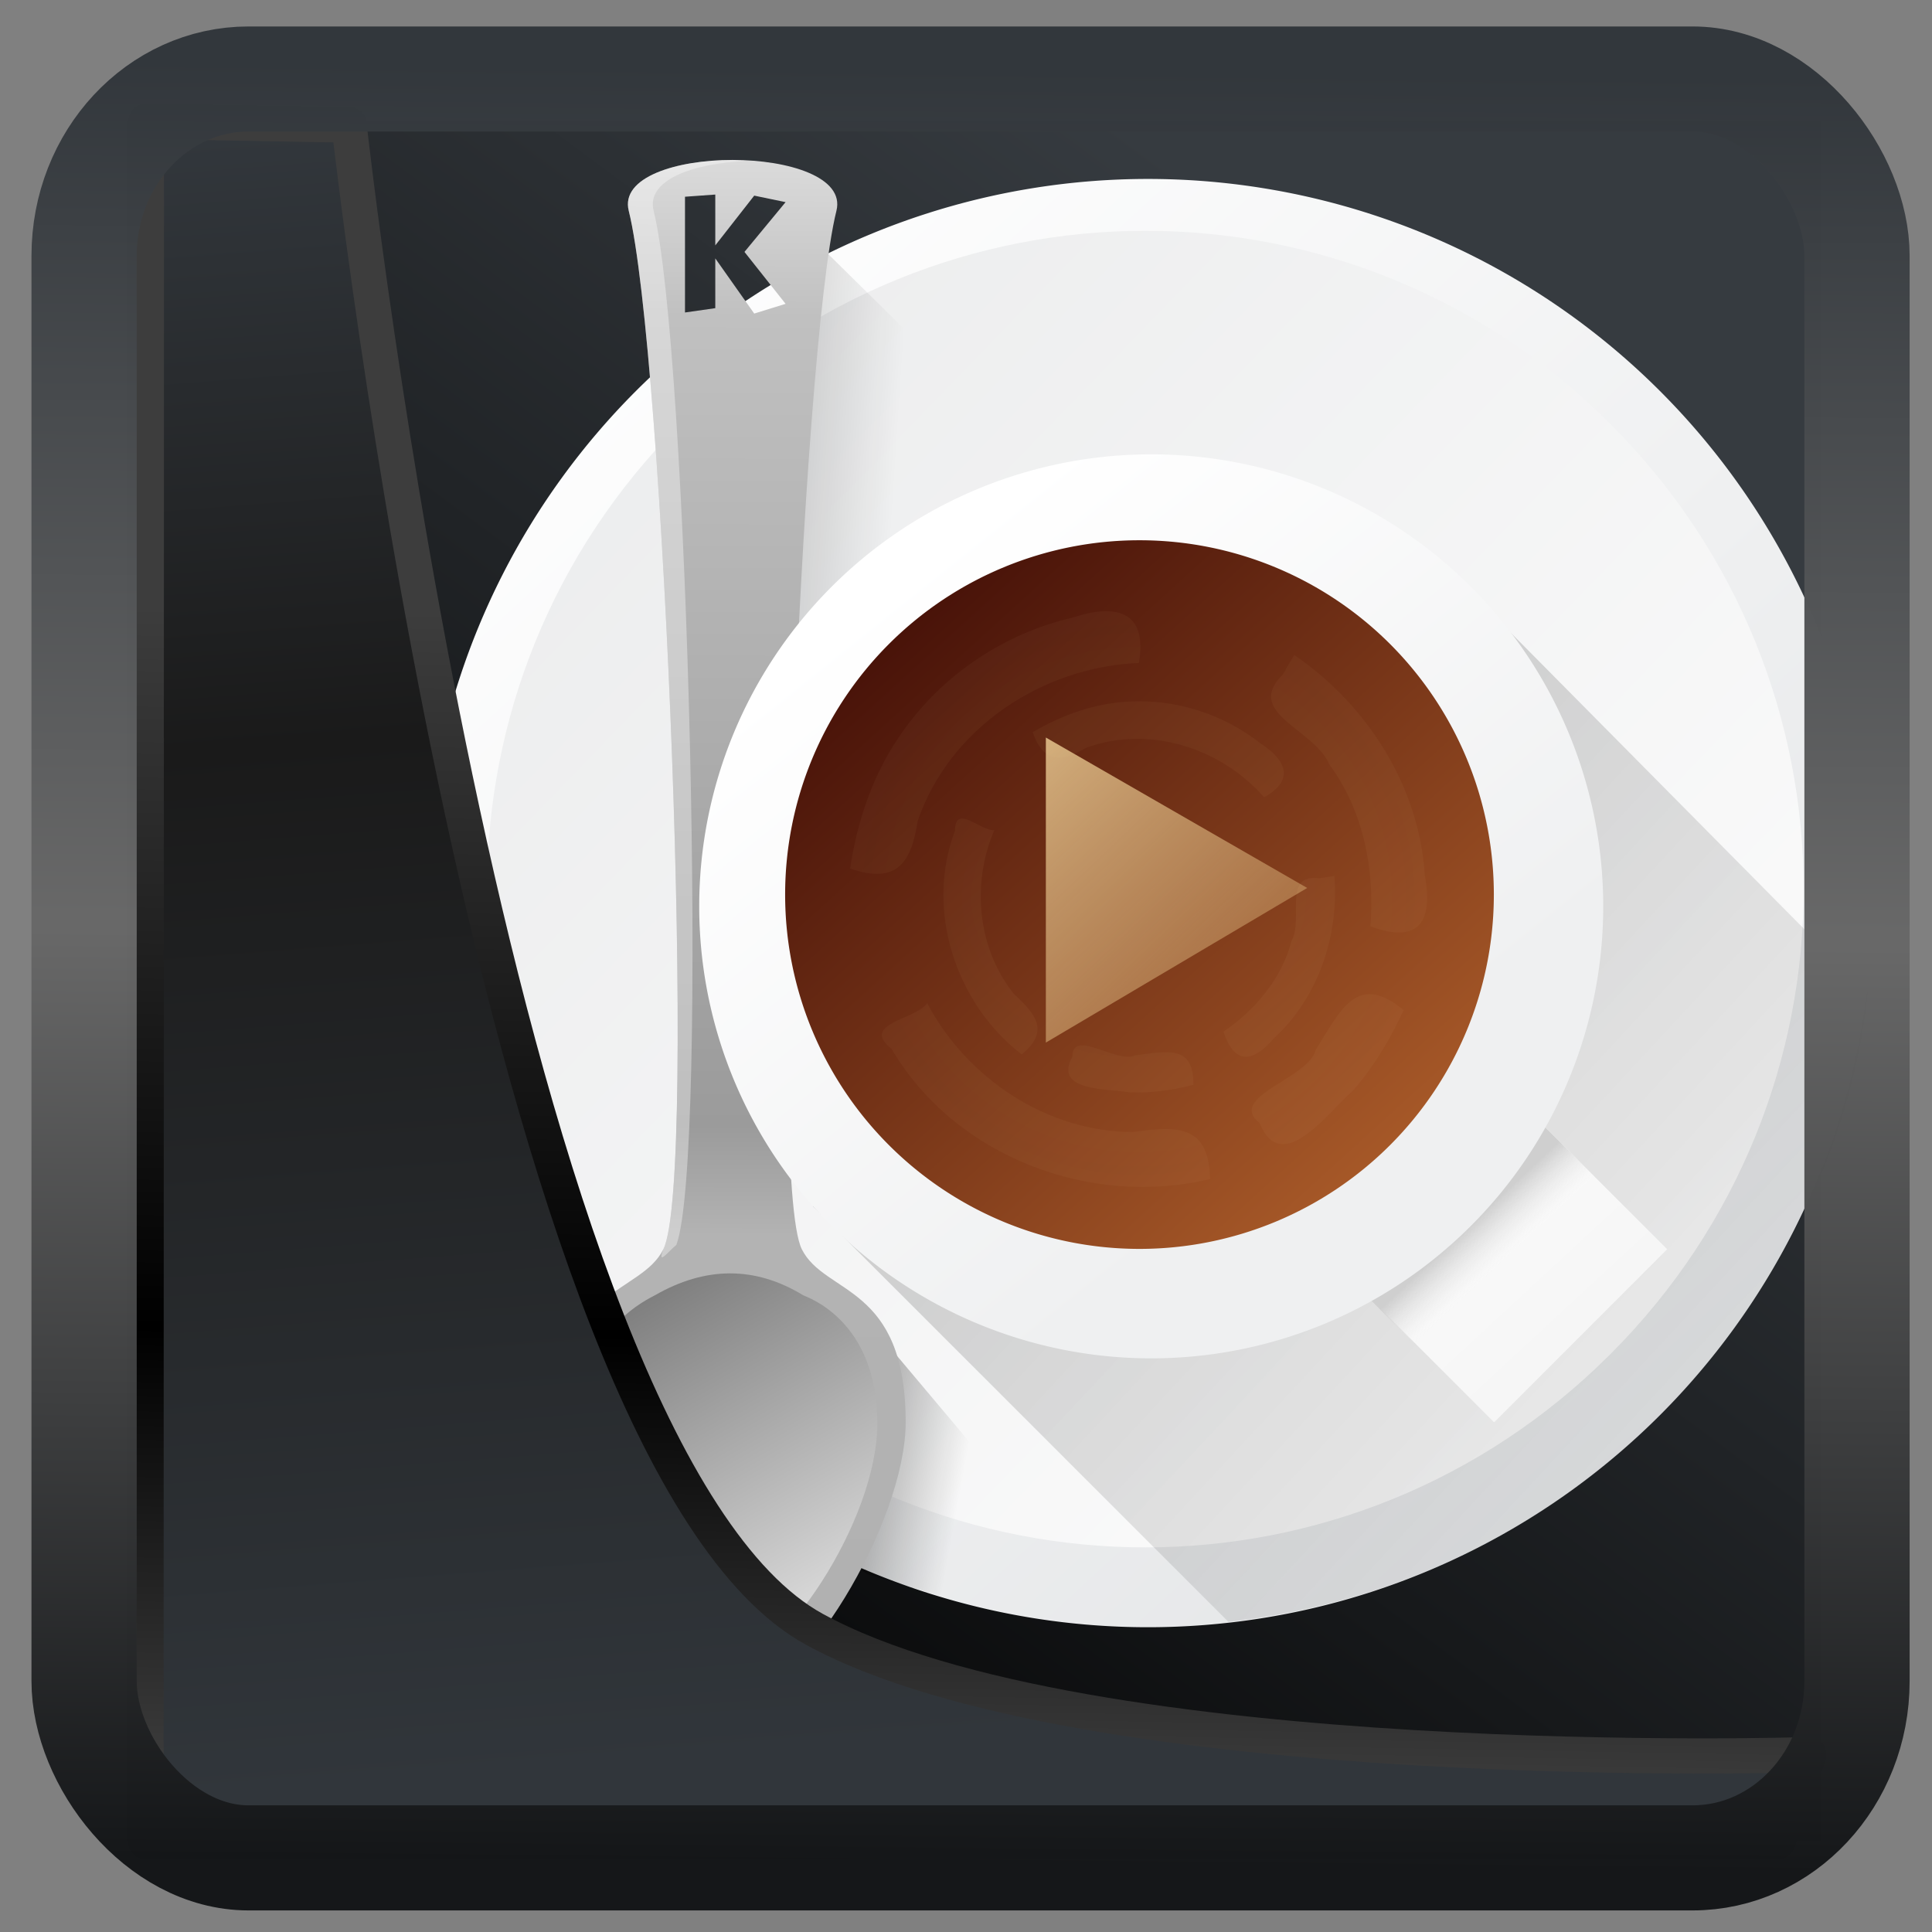 <?xml version="1.0" encoding="UTF-8" standalone="no"?>
<!-- Created with Inkscape (http://www.inkscape.org/) -->

<svg
  width="48"
  height="48"
  version="1.1"
  viewBox="0 0 48 48"
  id="svg22"
  xmlns:xlink="http://www.w3.org/1999/xlink"
  xmlns="http://www.w3.org/2000/svg"
  xmlns:svg="http://www.w3.org/2000/svg">
 <rect x="0" y="0" width="48" height="48" fill="#808080" stroke="none"/>
 <defs
   id="defs12">
  <linearGradient
    id="linearGradient917">
   <stop
     style="stop-color:#000000;stop-opacity:0.996"
     offset="0"
     id="stop913" />
   <stop
     style="stop-color:#353a3f;stop-opacity:0.996"
     offset="1"
     id="stop915" />
  </linearGradient>
  <linearGradient
    id="linearGradient1005-3-3"
    x1="5.253"
    x2="9.382"
    y1="15.383"
    y2="2.942"
    gradientTransform="matrix(1,0,0,1,1.632,-0.617)"
    gradientUnits="userSpaceOnUse">
   <stop
     stop-color="#fa8200"
     offset="0"
     id="stop2" />
   <stop
     stop-color="#ff9600"
     offset=".37"
     id="stop4" />
   <stop
     stop-color="#ffb400"
     offset="1"
     id="stop6" />
  </linearGradient>
  <filter
    id="filter4014"
    x="-0.062"
    y="-0.058"
    width="1.125"
    height="1.115"
    color-interpolation-filters="sRGB">
   <feGaussianBlur
     stdDeviation="1.094"
     id="feGaussianBlur9" />
  </filter>
  <linearGradient
    xlink:href="#linearGradient3487"
    id="linearGradient3403"
    gradientUnits="userSpaceOnUse"
    x1="6.949"
    y1="4.555"
    x2="11.215"
    y2="59.052" />
  <linearGradient
    id="linearGradient3487">
   <stop
     style="stop-color:#32373c;stop-opacity:1"
     offset="0"
     id="stop3481" />
   <stop
     id="stop3483"
     offset="0.368"
     style="stop-color:#1a1a1a;stop-opacity:1" />
   <stop
     style="stop-color:#31363b;stop-opacity:1"
     offset="1"
     id="stop3485" />
  </linearGradient>
  <linearGradient
    xlink:href="#linearGradient20604"
    id="linearGradient20558"
    gradientUnits="userSpaceOnUse"
    x1="25.802"
    y1="20.374"
    x2="25.111"
    y2="58.913" />
  <linearGradient
    id="linearGradient20604">
   <stop
     id="stop20598"
     offset="0"
     style="stop-color:#3d3d3d;stop-opacity:1" />
   <stop
     style="stop-color:#000000;stop-opacity:1"
     offset="0.618"
     id="stop20600" />
   <stop
     id="stop20602"
     offset="1"
     style="stop-color:#3d3d3d;stop-opacity:1" />
  </linearGradient>
  <linearGradient
    gradientTransform="translate(0.361,-0.13)"
    xlink:href="#linearGradient4555"
    id="linearGradient4557"
    x1="43.5"
    y1="64.012"
    x2="44.142"
    y2="0.306"
    gradientUnits="userSpaceOnUse" />
  <linearGradient
    id="linearGradient4555">
   <stop
     style="stop-color:#141618;stop-opacity:1"
     offset="0"
     id="stop4551" />
   <stop
     id="stop4559"
     offset="0.518"
     style="stop-color:#686868;stop-opacity:1" />
   <stop
     style="stop-color:#31363b;stop-opacity:1"
     offset="1"
     id="stop4553" />
  </linearGradient>
  <filter
    style="color-interpolation-filters:sRGB"
    id="filter4601"
    x="-0.03"
    width="1.059"
    y="-0.03"
    height="1.059">
   <feGaussianBlur
     stdDeviation="1.0635907e-05"
     id="feGaussianBlur4603" />
  </filter>
  <linearGradient
    xlink:href="#linearGradient917"
    id="linearGradient919"
    x1="7.401"
    y1="41.743"
    x2="33.063"
    y2="7.107"
    gradientUnits="userSpaceOnUse" />
  <linearGradient
    id="o"
    y1="522.24"
    x1="385.61"
    y2="523.27"
    gradientUnits="userSpaceOnUse"
    x2="409.82"
    gradientTransform="matrix(1.644,1.644,-1.644,1.644,231.989,-1487.524)">
   <stop
     stop-color="#ffffff"
     id="stop39722" />
   <stop
     offset="1"
     stop-color="#dfe1e3"
     id="stop39724" />
  </linearGradient>
  <linearGradient
    id="b"
    y1="522.99"
    x1="430.51"
    y2="523.86"
    gradientUnits="userSpaceOnUse"
    x2="378.58"
    gradientTransform="matrix(0.707,0.707,-0.707,0.707,105.4,-635.69)">
   <stop
     stop-color="#fcfcfc"
     id="stop39667" />
   <stop
     offset="1"
     stop-color="#e9eaeb"
     id="stop39669" />
  </linearGradient>
  <linearGradient
    y2="49.804"
    x2="3.614"
    y1="19.869"
    x1="-28.649"
    gradientTransform="translate(45.719,-0.92)"
    gradientUnits="userSpaceOnUse"
    id="linearGradient39833"
    xlink:href="#c" />
  <linearGradient
    id="c"
    y1="19.869"
    x1="-28.649"
    y2="49.804"
    gradientUnits="userSpaceOnUse"
    x2="3.614"
    gradientTransform="translate(45.719,-0.92)">
   <stop
     id="stop39672" />
   <stop
     offset="1"
     stop-opacity="0"
     id="stop39674" />
  </linearGradient>
  <linearGradient
    id="e"
    y1="527.21"
    x1="422.48"
    y2="527.34"
    gradientUnits="userSpaceOnUse"
    x2="425.86"
    gradientTransform="matrix(0.707,0.707,-0.707,0.707,105.48,-635.28)">
   <stop
     stop-color="#f9f9f9"
     id="stop39682" />
   <stop
     offset="1"
     stop-color="#f6f6f6"
     id="stop39684" />
  </linearGradient>
  <linearGradient
    id="h"
    y1="33.922"
    x1="32.641"
    y2="34.953"
    x2="33.609"
    gradientUnits="userSpaceOnUse">
   <stop
     stop-color="#cfcfcf"
     id="stop39697" />
   <stop
     offset="1"
     stop-color="#ededed"
     stop-opacity="0"
     id="stop39699" />
  </linearGradient>
  <linearGradient
    xlink:href="#c"
    id="m"
    y1="20.869"
    x1="-20.15"
    y2="21.429"
    gradientUnits="userSpaceOnUse"
    x2="-11.636"
    gradientTransform="translate(28.344,-9.795)" />
  <linearGradient
    xlink:href="#c"
    id="n"
    y1="19.12"
    x1="-14.524"
    y2="19.804"
    gradientUnits="userSpaceOnUse"
    x2="-10.761"
    gradientTransform="translate(29.344,21.21)" />
  <linearGradient
    id="j"
    y1="1.586"
    x1="12"
    y2="45.31"
    gradientUnits="userSpaceOnUse"
    x2="11.875">
   <stop
     stop-color="#e0e0e0"
     id="stop39707" />
   <stop
     offset=".125"
     stop-color="#c0c0c0"
     id="stop39709" />
   <stop
     offset=".66"
     stop-color="#9b9b9b"
     id="stop39711" />
   <stop
     offset=".732"
     stop-color="#b3b3b3"
     id="stop39713" />
   <stop
     offset="1"
     stop-color="#b1b1b1"
     id="stop39715" />
  </linearGradient>
  <linearGradient
    id="d"
    y1="522.18"
    x1="388.34"
    y2="523.7"
    gradientUnits="userSpaceOnUse"
    x2="402.03"
    gradientTransform="matrix(1.026,1.026,-1.026,1.026,153.921,-919.404)">
   <stop
     stop-color="#ffffff"
     id="stop39677" />
   <stop
     offset="1"
     stop-color="#eff0f1"
     id="stop39679" />
  </linearGradient>
  <linearGradient
    id="f"
    y1="8.627"
    x1="9.642"
    y2="24.326"
    x2="23.912"
    gradientUnits="userSpaceOnUse"
    gradientTransform="matrix(1.137,0,0,1.137,5.556,6.694)">
   <stop
     stop-color="#491309"
     id="stop39687" />
   <stop
     offset="1"
     stop-color="#b6642d"
     id="stop39689" />
  </linearGradient>
  <linearGradient
    id="g"
    y1="15.871"
    x1="16.296"
    y2="31.01"
    x2="30.633"
    gradientUnits="userSpaceOnUse">
   <stop
     stop-color="#fee3a8"
     id="stop39692" />
   <stop
     offset="1"
     stop-color="#fcdd99"
     stop-opacity="0"
     id="stop39694" />
  </linearGradient>
  <radialGradient
    cx="23.748"
    cy="23.82"
    xlink:href="#a"
    id="l"
    r="5.657"
    gradientUnits="userSpaceOnUse"
    gradientTransform="matrix(4.933,-0.014,0.011,3.916,-93.68,-69.1)" />
  <linearGradient
    id="a">
   <stop
     stop-color="#fcdd99"
     id="stop39662" />
   <stop
     offset="1"
     stop-color="#fcdd99"
     stop-opacity="0"
     id="stop39664" />
  </linearGradient>
  <radialGradient
    cx="23.731"
    cy="23.885"
    xlink:href="#a"
    id="k"
    r="8.335"
    gradientUnits="userSpaceOnUse"
    gradientTransform="matrix(3.381,-0.04,0.04,3.361,-57.47,-55.43)" />
  <linearGradient
    id="i"
    y1="42.01"
    x1="13.247"
    y2="34.887"
    x2="8.892"
    gradientUnits="userSpaceOnUse"
    gradientTransform="matrix(1.315,0,0,1.23,-3.891,-7.222)">
   <stop
     stop-color="#d6d6d6"
     id="stop39702" />
   <stop
     offset="1"
     stop-color="#7a7a7a"
     id="stop39704" />
  </linearGradient>
 </defs>
 <rect
   style="display:inline;fill:url(#linearGradient919);fill-opacity:1;fill-rule:evenodd;stroke:none;stroke-width:0.928;stroke-linejoin:round;stroke-miterlimit:7.8"
   id="rect1192"
   width="42.085"
   height="42.712"
   x="3.163"
   y="3.018"
   ry="0" />
 <g
   transform="matrix(0.86,0,0,0.86,7.881,1.797)"
   id="g39831">
  <path
    id="use39730"
    color="#000000"
    d="m 44.919,24 a 20.92,20.92 0 1 1 -41.84,0 20.92,20.92 0 1 1 41.84,0"
    style="fill:url(#o);stroke-width:2.954" />
  <path
    style="fill:url(#b)"
    d="m 23.924,4.578 c -4.857,0 -9.714,1.861 -13.436,5.582 -7.443,7.443 -7.443,19.428 0,26.871 7.443,7.443 19.428,7.443 26.871,0 7.443,-7.443 7.443,-19.428 0,-26.871 C 33.638,6.439 28.78,4.578 23.923,4.578"
    id="path39732" />
  <g
    style="color:#000000"
    id="g39738">
   <path
     style="opacity:0.2;fill:url(#linearGradient39833);fill-rule:evenodd"
     d="M 14.32,32.762 32.4,14.089 44.783,26.593 c -0.815,7.988 -7.512,16.946 -18.46,18.17 z"
     id="path39734" />
   <path
     style="fill:url(#e);stroke-width:2.324"
     d="m 30,35 4,-6 5,5 -5,5 z"
     id="path39736" />
  </g>
  <path
    style="fill:url(#h)"
    d="m 29,34 6,-4 2,2 -4.969,5.094 z"
    id="path39740" />
  <g
    style="color:#000000;fill-rule:evenodd"
    id="g39746">
   <path
     style="opacity:0.4;fill:url(#m)"
     d="M 10.445,11.949 14.757,5.245 27.406,17.718 C 20.966,15.581 19.769,15.539 10.759,16.075 Z"
     id="path39742" />
   <path
     style="opacity:0.4;fill:url(#n)"
     d="m 10.695,39.762 5.327,-3.548 7.258,8.629 c -3.44,-0.262 -4.825,-0.679 -7.397,-1.456 z"
     id="path39744" />
  </g>
  <path
    style="fill:url(#j)"
    d="M 12,2.531 C 10.379,2.531 8.757,3.03 9,4 c 1,4 2,28 1,30 -0.667,1.333 -3,1 -3,5 0,2.867 2.823,8 5,8 1.967,-0.008 5,-5.133 5,-8 0,-4 -2.333,-3.667 -3,-5 C 13,32 14,8 15,4 15.243,3.03 13.621,2.531 12,2.531 m -0.5,1 V 5 l 1.125,-1.438 0.906,0.188 -1.188,1.438 1.188,1.5 L 12.625,6.969 11.5,5.375 V 6.813 L 10.625,6.938 V 3.594 Z"
    id="path39748" />
  <path
    id="use39750"
    color="#000000"
    d="m 37.152,24.094 a 13.058,13.058 0 1 1 -26.116,0 13.058,13.058 0 1 1 26.116,0"
    style="fill:url(#d);stroke-width:2.954" />
  <path
    id="use39752"
    color="#000000"
    d="m 33.992,23.754 a 10.237,10.236 0 1 1 -20.474,0 10.237,10.236 0 1 1 20.474,0"
    style="fill:url(#f);stroke-width:1.137" />
  <path
    style="fill:url(#g)"
    d="m 21.05,28.03 v -8.813 l 7.55,4.346 z"
    id="path39754" />
  <g
    style="color:#000000"
    id="g39760">
   <path
     style="opacity:0.052;fill:url(#l)"
     d="m 23.425,18.18 c -0.978,0.051 -1.916,0.39 -2.757,0.883 0.324,0.911 0.839,0.863 1.554,0.447 1.809,-0.659 3.887,0.007 5.133,1.433 0.918,-0.51 0.609,-1.096 -0.109,-1.56 -1.078,-0.848 -2.448,-1.284 -3.821,-1.203 m -5,3.73 c -0.869,2.294 0.021,4.994 1.929,6.463 0.821,-0.687 0.403,-1.16 -0.23,-1.753 -1.059,-1.319 -1.223,-3.206 -0.562,-4.728 -0.385,0.042 -1.138,-0.785 -1.137,0.018 m 10.519,1.372 c -1.071,-0.129 -0.437,1.165 -0.798,1.814 -0.28,1.082 -1.044,1.991 -1.965,2.618 0.332,0.998 0.876,0.871 1.457,0.193 1.277,-1.169 1.885,-2.965 1.747,-4.691 -0.147,0.022 -0.294,0.044 -0.441,0.067 m -7.128,5.157 c -0.554,1 0.982,0.914 1.657,1.028 0.622,0.023 1.237,-0.063 1.838,-0.218 0.018,-1.192 -0.79,-0.957 -1.687,-0.852 -0.527,0.249 -1.815,-0.791 -1.808,0.042"
     id="path39756" />
   <path
     style="opacity:0.052;fill:url(#k)"
     d="m 16.932,19.02 c -0.846,1.171 -1.324,2.559 -1.536,3.981 1.345,0.47 1.767,-0.166 1.95,-1.37 0.916,-2.686 3.602,-4.456 6.391,-4.568 C 24,15.538 23.042,15.35 21.846,15.746 19.875,16.2 18.108,17.37 16.932,19.02 m -0.341,9.189 c 1.83,3.119 5.753,4.595 9.203,3.762 -0.029,-1.578 -0.959,-1.536 -2.225,-1.357 -2.493,-0.004 -4.812,-1.561 -5.948,-3.726 -0.308,0.48 -1.954,0.582 -1.03,1.322 M 27.894,17.402 c -1.139,1.11 0.933,1.578 1.344,2.593 0.983,1.322 1.32,3.04 1.189,4.676 1.454,0.542 1.811,-0.201 1.569,-1.494 -0.162,-2.547 -1.661,-4.906 -3.771,-6.344 -0.111,0.189 -0.221,0.379 -0.332,0.568 m -0.67,12.952 c 0.637,1.561 1.957,-0.283 2.712,-0.951 0.601,-0.693 1.072,-1.478 1.45,-2.311 -1.352,-1.123 -1.829,0.023 -2.538,1.148 -0.202,0.836 -2.586,1.352 -1.623,2.115"
     id="path39758" />
  </g>
  <path
    style="fill:url(#i)"
    d="m 14.04,35.33 c 0.118,0.059 2.133,0.718 2.142,3.68 0.009,2.872 -2.84,7 -4.284,7.01 -1.57,0.009 -4.246,-4.139 -4.284,-7.01 -0.037,-2.74 2.024,-3.603 2.142,-3.68 1.459,-0.838 2.894,-0.848 4.284,0"
    id="path39762" />
  <path
    style="opacity:0.36;fill:#ffffff"
    d="M 12,2.531 C 10.379,2.531 8.757,3.03 9,4 c 1,4 2,28 1,30 -0.194,0.512 0.159,0.044 0.375,-0.125 C 11.313,31.363 10.706,7.95 9.719,4 9.494,3.1 10.88,2.629 12.375,2.562 12.248,2.556 12.128,2.531 12,2.531"
    id="path39764" />
 </g>
 <path
   style="display:inline;mix-blend-mode:normal;fill:url(#linearGradient3403);fill-opacity:1;stroke:url(#linearGradient20558);stroke-width:1.162;stroke-linecap:butt;stroke-linejoin:round;stroke-miterlimit:4;stroke-dasharray:none;stroke-opacity:1"
   d="M 4.704,3.981 4.691,60.802 H 58.595 l 1.022,-2.866 c 0,0 -23.875,0.766 -32.844,-4.14 C 16.258,48.042 11.401,4.098 11.401,4.098 Z"
   id="path1686"
   transform="matrix(0.752,0,0,0.752,0.1,0.025)" />
 <rect
   style="display:inline;fill:none;fill-opacity:1;stroke:url(#linearGradient4557);stroke-width:3.714;stroke-linejoin:round;stroke-miterlimit:7.8;stroke-dasharray:none;stroke-opacity:0.995"
   id="rect4539"
   width="62.567"
   height="62.867"
   x="1.032"
   y="0.596"
   ry="6.245"
   rx="5.803"
   transform="matrix(0.704,0,0,0.703,1.363,1.544)" />
</svg>
